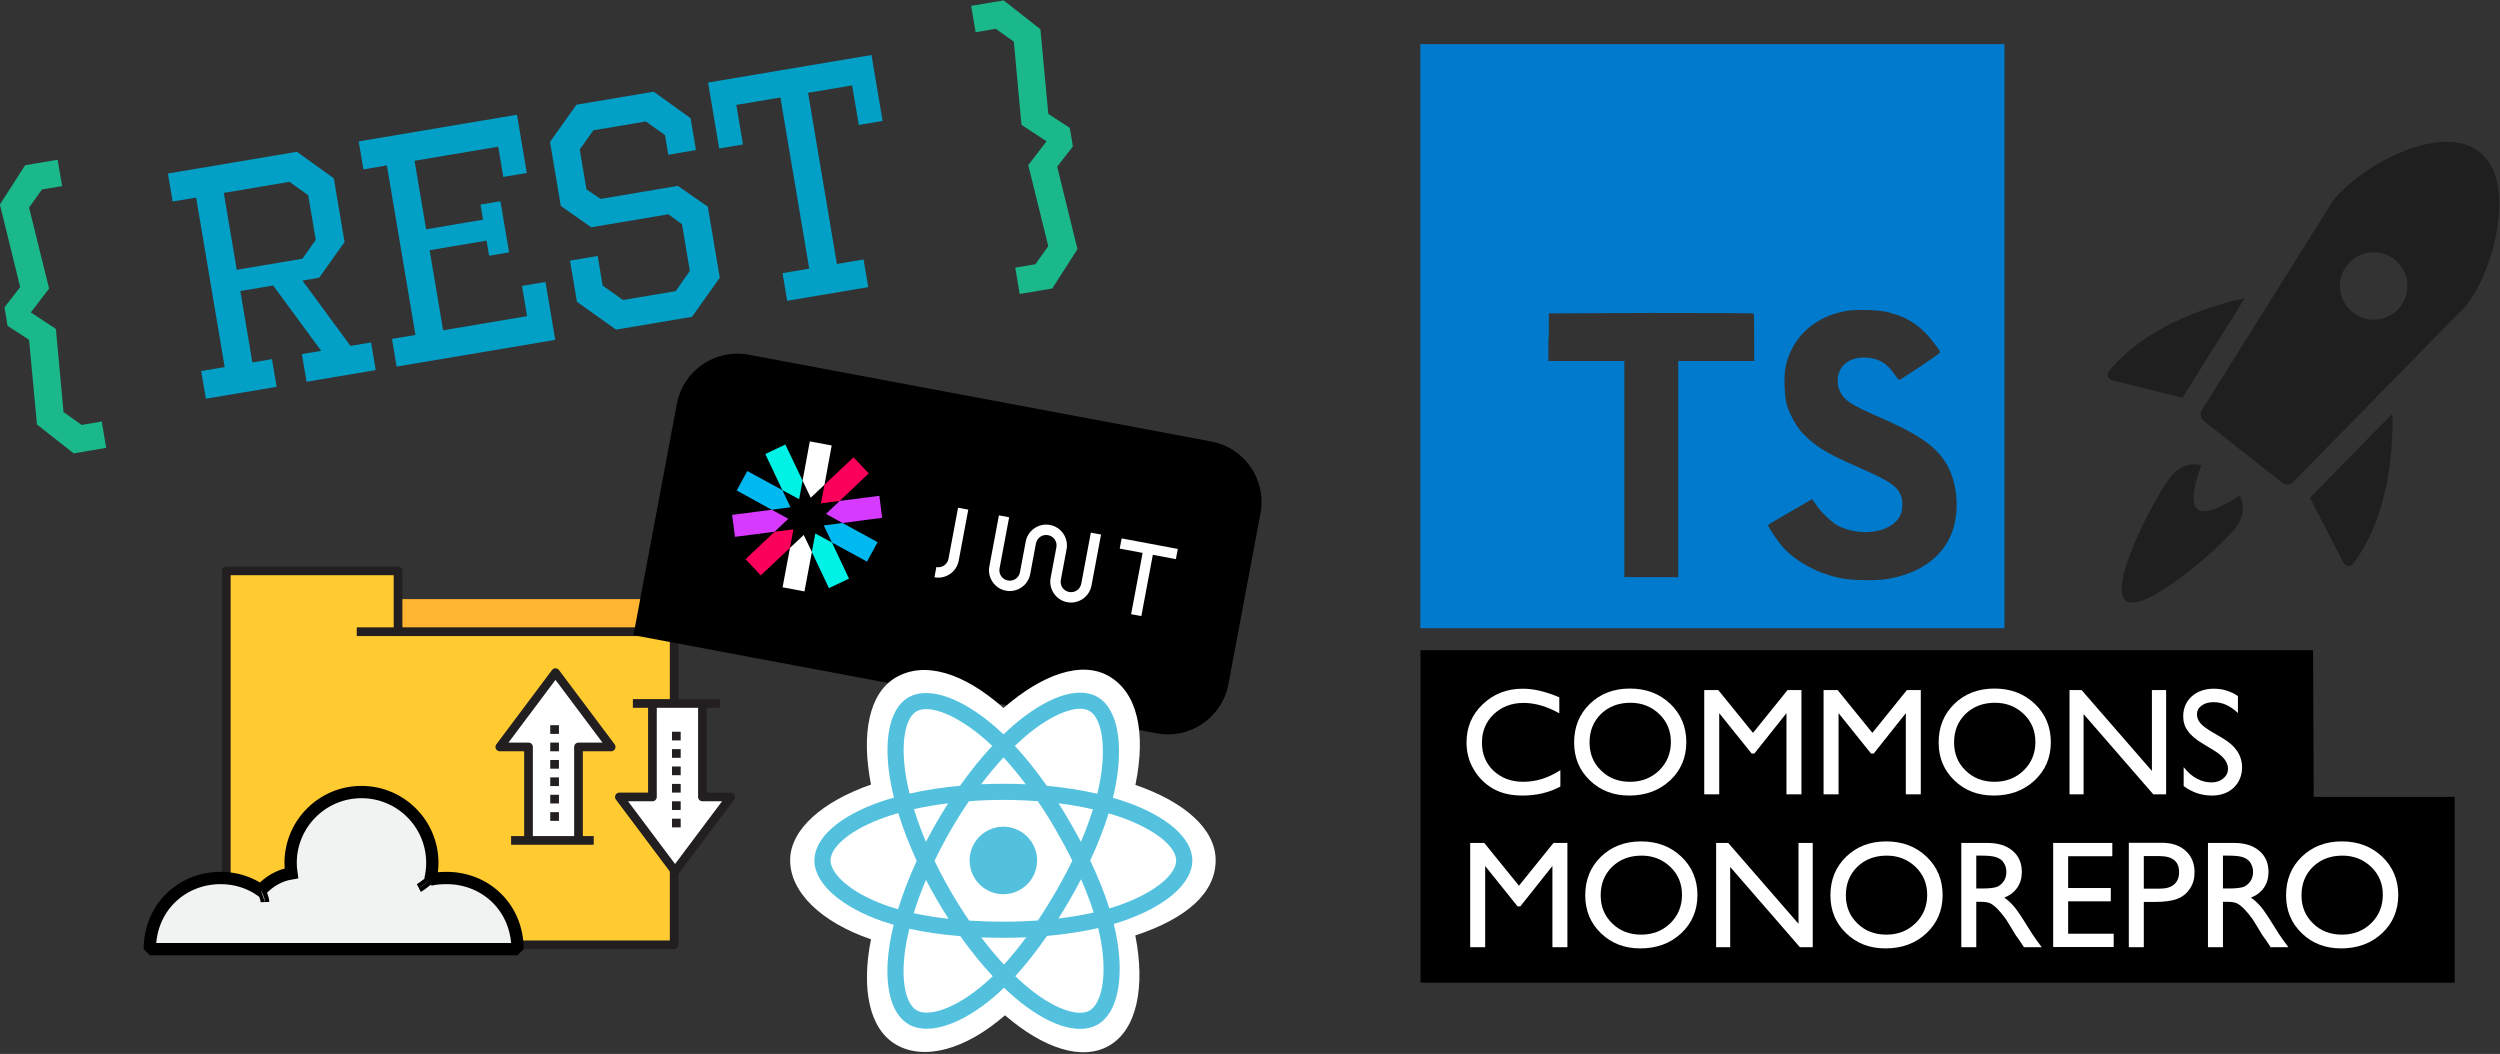 <?xml version="1.0" encoding="UTF-8" standalone="no"?>
<!DOCTYPE svg PUBLIC "-//W3C//DTD SVG 1.1//EN" "http://www.w3.org/Graphics/SVG/1.1/DTD/svg11.dtd">
<svg width="100%" height="100%" viewBox="0 0 1084 457" version="1.1" xmlns="http://www.w3.org/2000/svg" xmlns:xlink="http://www.w3.org/1999/xlink" xml:space="preserve" xmlns:serif="http://www.serif.com/" style="fill-rule:evenodd;clip-rule:evenodd;stroke-linecap:square;stroke-miterlimit:1.414;">
    <rect x="0" y="0" width="1084" height="457" fill="#333333" stroke="none"/>
    <g transform="matrix(1.333,0,0,1.333,-52.965,-50.98)">
        <g id="banner" transform="matrix(1.243,0,0,1.243,346.176,-107.724)">
            <path d="M395.834,325.964L395.834,374.593L125.197,374.593L125.197,287.592L358.767,287.592L358.947,325.962L395.834,325.964Z" style="fill-rule:nonzero;"/>
            <g transform="matrix(1,0,0,1,78.883,-158.815)">
                <g transform="matrix(40,0,0,40,56.396,484.115)">
                    <path d="M0.663,-0.158L0.663,-0.051C0.591,-0.012 0.509,0.008 0.415,0.008C0.339,0.008 0.274,-0.007 0.221,-0.038C0.168,-0.069 0.126,-0.111 0.095,-0.165C0.064,-0.218 0.049,-0.276 0.049,-0.339C0.049,-0.438 0.084,-0.522 0.155,-0.589C0.226,-0.657 0.313,-0.691 0.417,-0.691C0.489,-0.691 0.568,-0.672 0.656,-0.635L0.656,-0.53C0.576,-0.575 0.498,-0.598 0.422,-0.598C0.344,-0.598 0.279,-0.573 0.227,-0.524C0.176,-0.475 0.15,-0.413 0.15,-0.339C0.15,-0.264 0.175,-0.202 0.226,-0.154C0.277,-0.106 0.342,-0.082 0.421,-0.082C0.504,-0.082 0.584,-0.107 0.663,-0.158Z" style="fill:white;fill-rule:nonzero;"/>
                </g>
                <g transform="matrix(40,0,0,40,84.716,484.115)">
                    <path d="M0.41,-0.692C0.516,-0.692 0.603,-0.659 0.674,-0.592C0.744,-0.525 0.779,-0.441 0.779,-0.341C0.779,-0.24 0.743,-0.157 0.673,-0.091C0.602,-0.025 0.513,0.008 0.405,0.008C0.302,0.008 0.216,-0.025 0.148,-0.091C0.079,-0.157 0.045,-0.24 0.045,-0.339C0.045,-0.441 0.079,-0.525 0.148,-0.592C0.217,-0.659 0.305,-0.692 0.41,-0.692ZM0.414,-0.599C0.336,-0.599 0.272,-0.575 0.221,-0.526C0.171,-0.477 0.146,-0.415 0.146,-0.339C0.146,-0.265 0.171,-0.204 0.222,-0.155C0.272,-0.106 0.335,-0.082 0.411,-0.082C0.487,-0.082 0.551,-0.107 0.602,-0.157C0.653,-0.207 0.678,-0.269 0.678,-0.343C0.678,-0.415 0.653,-0.476 0.602,-0.525C0.551,-0.574 0.488,-0.599 0.414,-0.599Z" style="fill:white;fill-rule:nonzero;"/>
                </g>
                <g transform="matrix(40,0,0,40,117.646,484.115)">
                    <path d="M0.618,-0.682L0.709,-0.682L0.709,-0L0.611,-0L0.611,-0.531L0.401,-0.267L0.383,-0.267L0.171,-0.531L0.171,-0L0.073,-0L0.073,-0.682L0.165,-0.682L0.392,-0.402L0.618,-0.682Z" style="fill:white;fill-rule:nonzero;"/>
                </g>
                <g transform="matrix(40,0,0,40,148.876,484.115)">
                    <path d="M0.618,-0.682L0.709,-0.682L0.709,-0L0.611,-0L0.611,-0.531L0.401,-0.267L0.383,-0.267L0.171,-0.531L0.171,-0L0.073,-0L0.073,-0.682L0.165,-0.682L0.392,-0.402L0.618,-0.682Z" style="fill:white;fill-rule:nonzero;"/>
                </g>
                <g transform="matrix(40,0,0,40,180.107,484.115)">
                    <path d="M0.41,-0.692C0.516,-0.692 0.603,-0.659 0.674,-0.592C0.744,-0.525 0.779,-0.441 0.779,-0.341C0.779,-0.24 0.743,-0.157 0.673,-0.091C0.602,-0.025 0.513,0.008 0.405,0.008C0.302,0.008 0.216,-0.025 0.148,-0.091C0.079,-0.157 0.045,-0.24 0.045,-0.339C0.045,-0.441 0.079,-0.525 0.148,-0.592C0.217,-0.659 0.305,-0.692 0.41,-0.692ZM0.414,-0.599C0.336,-0.599 0.272,-0.575 0.221,-0.526C0.171,-0.477 0.146,-0.415 0.146,-0.339C0.146,-0.265 0.171,-0.204 0.222,-0.155C0.272,-0.106 0.335,-0.082 0.411,-0.082C0.487,-0.082 0.551,-0.107 0.602,-0.157C0.653,-0.207 0.678,-0.269 0.678,-0.343C0.678,-0.415 0.653,-0.476 0.602,-0.525C0.551,-0.574 0.488,-0.599 0.414,-0.599Z" style="fill:white;fill-rule:nonzero;"/>
                </g>
                <g transform="matrix(40,0,0,40,213.037,484.115)">
                    <path d="M0.617,-0.682L0.71,-0.682L0.71,-0L0.626,-0L0.17,-0.525L0.17,-0L0.078,-0L0.078,-0.682L0.157,-0.682L0.617,-0.153L0.617,-0.682Z" style="fill:white;fill-rule:nonzero;"/>
                </g>
                <g transform="matrix(40,0,0,40,244.267,484.115)">
                    <path d="M0.244,-0.286L0.17,-0.331C0.123,-0.359 0.09,-0.387 0.071,-0.415C0.051,-0.442 0.041,-0.474 0.041,-0.51C0.041,-0.563 0.06,-0.607 0.097,-0.641C0.134,-0.674 0.183,-0.691 0.242,-0.691C0.299,-0.691 0.351,-0.675 0.399,-0.643L0.399,-0.532C0.35,-0.579 0.297,-0.603 0.24,-0.603C0.208,-0.603 0.182,-0.596 0.162,-0.581C0.141,-0.566 0.131,-0.547 0.131,-0.524C0.131,-0.503 0.138,-0.484 0.153,-0.466C0.168,-0.448 0.193,-0.43 0.226,-0.41L0.301,-0.366C0.384,-0.317 0.426,-0.254 0.426,-0.177C0.426,-0.122 0.407,-0.078 0.371,-0.043C0.334,-0.009 0.287,0.008 0.228,0.008C0.161,0.008 0.099,-0.013 0.044,-0.054L0.044,-0.178C0.097,-0.111 0.158,-0.078 0.227,-0.078C0.258,-0.078 0.283,-0.087 0.303,-0.104C0.324,-0.121 0.334,-0.142 0.334,-0.168C0.334,-0.21 0.304,-0.249 0.244,-0.286Z" style="fill:white;fill-rule:nonzero;"/>
                </g>
                <g transform="matrix(40,0,0,40,56.396,524.115)">
                    <path d="M0.618,-0.682L0.709,-0.682L0.709,-0L0.611,-0L0.611,-0.531L0.401,-0.267L0.383,-0.267L0.171,-0.531L0.171,-0L0.073,-0L0.073,-0.682L0.165,-0.682L0.392,-0.402L0.618,-0.682Z" style="fill:white;fill-rule:nonzero;"/>
                </g>
                <g transform="matrix(40,0,0,40,87.626,524.115)">
                    <path d="M0.41,-0.692C0.516,-0.692 0.603,-0.659 0.674,-0.592C0.744,-0.525 0.779,-0.441 0.779,-0.341C0.779,-0.24 0.743,-0.157 0.673,-0.091C0.602,-0.025 0.513,0.008 0.405,0.008C0.302,0.008 0.216,-0.025 0.148,-0.091C0.079,-0.157 0.045,-0.24 0.045,-0.339C0.045,-0.441 0.079,-0.525 0.148,-0.592C0.217,-0.659 0.305,-0.692 0.41,-0.692ZM0.414,-0.599C0.336,-0.599 0.272,-0.575 0.221,-0.526C0.171,-0.477 0.146,-0.415 0.146,-0.339C0.146,-0.265 0.171,-0.204 0.222,-0.155C0.272,-0.106 0.335,-0.082 0.411,-0.082C0.487,-0.082 0.551,-0.107 0.602,-0.157C0.653,-0.207 0.678,-0.269 0.678,-0.343C0.678,-0.415 0.653,-0.476 0.602,-0.525C0.551,-0.574 0.488,-0.599 0.414,-0.599Z" style="fill:white;fill-rule:nonzero;"/>
                </g>
                <g transform="matrix(40,0,0,40,120.556,524.115)">
                    <path d="M0.617,-0.682L0.71,-0.682L0.71,-0L0.626,-0L0.17,-0.525L0.17,-0L0.078,-0L0.078,-0.682L0.157,-0.682L0.617,-0.153L0.617,-0.682Z" style="fill:white;fill-rule:nonzero;"/>
                </g>
                <g transform="matrix(40,0,0,40,151.787,524.115)">
                    <path d="M0.41,-0.692C0.516,-0.692 0.603,-0.659 0.674,-0.592C0.744,-0.525 0.779,-0.441 0.779,-0.341C0.779,-0.24 0.743,-0.157 0.673,-0.091C0.602,-0.025 0.513,0.008 0.405,0.008C0.302,0.008 0.216,-0.025 0.148,-0.091C0.079,-0.157 0.045,-0.24 0.045,-0.339C0.045,-0.441 0.079,-0.525 0.148,-0.592C0.217,-0.659 0.305,-0.692 0.41,-0.692ZM0.414,-0.599C0.336,-0.599 0.272,-0.575 0.221,-0.526C0.171,-0.477 0.146,-0.415 0.146,-0.339C0.146,-0.265 0.171,-0.204 0.222,-0.155C0.272,-0.106 0.335,-0.082 0.411,-0.082C0.487,-0.082 0.551,-0.107 0.602,-0.157C0.653,-0.207 0.678,-0.269 0.678,-0.343C0.678,-0.415 0.653,-0.476 0.602,-0.525C0.551,-0.574 0.488,-0.599 0.414,-0.599Z" style="fill:white;fill-rule:nonzero;"/>
                </g>
                <g transform="matrix(40,0,0,40,184.716,524.115)">
                    <path d="M0.078,-0L0.078,-0.682L0.249,-0.682C0.318,-0.682 0.373,-0.665 0.413,-0.631C0.454,-0.597 0.474,-0.55 0.474,-0.492C0.474,-0.452 0.464,-0.418 0.444,-0.389C0.424,-0.36 0.396,-0.339 0.359,-0.324C0.381,-0.31 0.402,-0.29 0.423,-0.266C0.444,-0.241 0.473,-0.198 0.511,-0.136C0.535,-0.097 0.554,-0.068 0.568,-0.049L0.604,-0L0.488,-0L0.458,-0.045L0.433,-0.08L0.403,-0.13L0.37,-0.183C0.35,-0.211 0.331,-0.233 0.315,-0.25C0.298,-0.267 0.283,-0.279 0.269,-0.286C0.256,-0.293 0.233,-0.297 0.201,-0.297L0.176,-0.297L0.176,-0L0.078,-0ZM0.205,-0.599L0.176,-0.599L0.176,-0.384L0.213,-0.384C0.262,-0.384 0.296,-0.388 0.315,-0.396C0.333,-0.405 0.347,-0.418 0.358,-0.435C0.368,-0.452 0.373,-0.471 0.373,-0.493C0.373,-0.515 0.367,-0.534 0.356,-0.552C0.345,-0.569 0.329,-0.581 0.308,-0.588C0.287,-0.596 0.253,-0.599 0.205,-0.599Z" style="fill:white;fill-rule:nonzero;"/>
                </g>
                <g transform="matrix(40,0,0,40,208.876,524.115)">
                    <path d="M0.075,-0.682L0.462,-0.682L0.462,-0.595L0.173,-0.595L0.173,-0.387L0.452,-0.387L0.452,-0.3L0.173,-0.3L0.173,-0.088L0.471,-0.088L0.471,-0.001L0.075,-0.001L0.075,-0.682Z" style="fill:white;fill-rule:nonzero;"/>
                </g>
                <g transform="matrix(40,0,0,40,228.876,524.115)">
                    <path d="M0.07,-0L0.07,-0.683L0.286,-0.683C0.351,-0.683 0.403,-0.666 0.442,-0.63C0.481,-0.595 0.5,-0.548 0.5,-0.489C0.5,-0.449 0.49,-0.414 0.47,-0.383C0.45,-0.353 0.423,-0.33 0.389,-0.317C0.354,-0.303 0.305,-0.296 0.24,-0.296L0.168,-0.296L0.168,-0L0.07,-0ZM0.269,-0.596L0.168,-0.596L0.168,-0.383L0.275,-0.383C0.315,-0.383 0.345,-0.392 0.367,-0.411C0.388,-0.43 0.399,-0.456 0.399,-0.491C0.399,-0.561 0.356,-0.596 0.269,-0.596Z" style="fill:white;fill-rule:nonzero;"/>
                </g>
                <g transform="matrix(40,0,0,40,249.267,524.115)">
                    <path d="M0.078,-0L0.078,-0.682L0.249,-0.682C0.318,-0.682 0.373,-0.665 0.413,-0.631C0.454,-0.597 0.474,-0.55 0.474,-0.492C0.474,-0.452 0.464,-0.418 0.444,-0.389C0.424,-0.36 0.396,-0.339 0.359,-0.324C0.381,-0.31 0.402,-0.29 0.423,-0.266C0.444,-0.241 0.473,-0.198 0.511,-0.136C0.535,-0.097 0.554,-0.068 0.568,-0.049L0.604,-0L0.488,-0L0.458,-0.045L0.433,-0.08L0.403,-0.13L0.37,-0.183C0.35,-0.211 0.331,-0.233 0.315,-0.25C0.298,-0.267 0.283,-0.279 0.269,-0.286C0.256,-0.293 0.233,-0.297 0.201,-0.297L0.176,-0.297L0.176,-0L0.078,-0ZM0.205,-0.599L0.176,-0.599L0.176,-0.384L0.213,-0.384C0.262,-0.384 0.296,-0.388 0.315,-0.396C0.333,-0.405 0.347,-0.418 0.358,-0.435C0.368,-0.452 0.373,-0.471 0.373,-0.493C0.373,-0.515 0.367,-0.534 0.356,-0.552C0.345,-0.569 0.329,-0.581 0.308,-0.588C0.287,-0.596 0.253,-0.599 0.205,-0.599Z" style="fill:white;fill-rule:nonzero;"/>
                </g>
                <g transform="matrix(40,0,0,40,271.025,524.115)">
                    <path d="M0.41,-0.692C0.516,-0.692 0.603,-0.659 0.674,-0.592C0.744,-0.525 0.779,-0.441 0.779,-0.341C0.779,-0.24 0.743,-0.157 0.673,-0.091C0.602,-0.025 0.513,0.008 0.405,0.008C0.302,0.008 0.216,-0.025 0.148,-0.091C0.079,-0.157 0.045,-0.24 0.045,-0.339C0.045,-0.441 0.079,-0.525 0.148,-0.592C0.217,-0.659 0.305,-0.692 0.41,-0.692ZM0.414,-0.599C0.336,-0.599 0.272,-0.575 0.221,-0.526C0.171,-0.477 0.146,-0.415 0.146,-0.339C0.146,-0.265 0.171,-0.204 0.222,-0.155C0.272,-0.106 0.335,-0.082 0.411,-0.082C0.487,-0.082 0.551,-0.107 0.602,-0.157C0.653,-0.207 0.678,-0.269 0.678,-0.343C0.678,-0.415 0.653,-0.476 0.602,-0.525C0.551,-0.574 0.488,-0.599 0.414,-0.599Z" style="fill:white;fill-rule:nonzero;"/>
                </g>
            </g>
        </g>
        <g transform="matrix(0.559,0,0,0.559,615.092,25.821)">
            <g transform="matrix(6.942,2.289,-2.289,6.942,205.092,40.273)">
                <path d="M16,17.116C14.038,18.259 9.332,21.391 7.553,26.015C7.497,26.161 7.52,26.327 7.612,26.453C7.667,26.526 7.742,26.58 7.824,26.61C7.884,26.632 7.95,26.64 8.016,26.636L13.774,26.19C13.779,26.171 13.778,26.151 13.784,26.133L16,17.116Z" style="fill:rgb(31,31,31);fill-rule:nonzero;"/>
            </g>
            <g transform="matrix(6.942,2.289,-2.289,6.942,205.092,40.273)">
                <path d="M30.852,34.356C32.403,29.655 30.79,24.25 30.036,22.173L25.918,30.551C25.913,30.565 25.906,30.572 25.899,30.586L30.053,34.656C30.1,34.703 30.158,34.738 30.217,34.76C30.225,34.766 30.231,34.768 30.233,34.768C30.471,34.854 30.735,34.731 30.821,34.495C30.841,34.448 30.848,34.401 30.852,34.356Z" style="fill:rgb(31,31,31);fill-rule:nonzero;"/>
            </g>
            <g transform="matrix(6.942,2.289,-2.289,6.942,205.092,40.273)">
                <path d="M33.307,10.727C33.828,7.949 33.536,3.93 31.924,1.682C31.885,1.63 31.854,1.571 31.817,1.521C31.719,1.396 31.612,1.291 31.506,1.18C31.442,1.112 31.381,1.031 31.315,0.967C31.239,0.898 31.155,0.847 31.077,0.783C30.968,0.695 30.86,0.599 30.743,0.524C30.688,0.49 30.624,0.47 30.569,0.44C30.415,0.354 30.26,0.268 30.092,0.207C29.971,0.163 29.846,0.144 29.719,0.114C29.61,0.088 29.502,0.049 29.389,0.031C29.213,0.008 29.034,0.008 28.852,0.009C28.79,0.009 28.729,-0.002 28.666,0.001C28.52,0.009 28.376,0.039 28.231,0.061C28.127,0.077 28.027,0.08 27.924,0.103C27.862,0.116 27.8,0.142 27.736,0.158C25.804,0.653 23.806,2.289 22.319,4.103C22.069,4.405 21.841,4.715 21.625,5.023C21.172,5.666 20.786,6.306 20.506,6.909C20.401,7.131 20.311,7.346 20.235,7.555L15.558,26.592C15.457,26.941 15.644,27.308 15.983,27.432L23.4,30.13C23.742,30.255 24.121,30.093 24.267,29.761L32.936,12.129C33.085,11.719 33.208,11.246 33.307,10.727ZM24.523,15.506C23.13,14.999 22.411,13.459 22.918,12.065C23.425,10.672 24.966,9.953 26.362,10.462C27.753,10.969 28.473,12.509 27.966,13.902C27.457,15.294 25.917,16.011 24.523,15.506Z" style="fill:rgb(31,31,31);fill-rule:nonzero;"/>
            </g>
            <g transform="matrix(6.942,2.289,-2.289,6.942,205.092,40.273)">
                <path d="M20.537,32.153C19.456,33.53 18.381,34.51 17.697,34.26C17.011,34.01 16.816,32.571 16.873,30.819C15.98,30.903 15.244,31.393 14.836,32.512C14.156,34.381 12.824,42.336 14.53,42.959C16.235,43.578 20.331,36.629 21.011,34.76C21.417,33.641 21.165,32.792 20.537,32.153Z" style="fill:rgb(31,31,31);fill-rule:nonzero;"/>
            </g>
        </g>
        <g transform="matrix(0.076,0,0,0.076,501.743,52.596)">
            <path d="M2500,2500L0,2500L0,0L2500,0L2500,2500ZM2008.75,1150L2010,1148.75C1966.88,1137.5 1863.75,1133.75 1820,1142.5C1685,1167.5 1590.62,1255 1563.75,1380C1555,1415.62 1558.12,1504.38 1567.5,1540.62C1580,1582.5 1606.88,1633.12 1636.25,1665.62C1687.5,1719.38 1742.5,1754.38 1871.88,1809.38C1984.38,1859.38 2024.38,1881.88 2044.38,1909.38C2058.75,1931.25 2063.12,1944.38 2063.12,1973.12C2063.12,2004.38 2053.12,2026.88 2030,2048.12C1976.25,2096.88 1867.5,2102.5 1786.25,2060.62C1759.38,2045.62 1713.12,2001.88 1692.5,1969.38L1676.25,1947.5L1605.62,1988.75L1511.88,2043.12L1488.12,2058.12C1485.62,2062.5 1530,2129.38 1553.12,2154.38C1611.88,2218.75 1707.5,2268.75 1807.5,2287.5C1854.38,2295.62 1954.38,2296.88 1998.12,2289.38C2137.5,2266.25 2235,2195.62 2275,2091.25C2310.62,1995.62 2298.75,1868.12 2245.62,1786.88C2198.75,1714.38 2121.25,1663.75 1942.5,1586.88C1845.62,1544.38 1814.38,1523.75 1797.5,1489.38C1790,1473.12 1786.25,1461.88 1786.25,1441.88C1786.25,1376.25 1836.25,1336.88 1911.25,1341.88C1963.12,1345.62 1996.25,1365.62 2028.75,1411.88C2038.75,1428.12 2048.75,1438.75 2051.25,1436.88C2116.88,1396.25 2225,1323.12 2225,1319.38C2222.5,1308.12 2188.12,1264.38 2165,1239.38C2121.25,1193.75 2072.5,1165 2008.75,1150ZM873.13,1356.25L873.13,2281.25L1103.76,2281.25L1103.76,1356.25L1428.76,1356.25L1428.76,1256.25C1428.76,1200 1428.76,1154.38 1426.26,1153.12C1426.26,1151.25 1228.13,1150.62 987.505,1150.62L550.005,1152.5L550.005,1255L548.13,1254.38L548.13,1356.25L873.13,1356.25Z" style="fill:rgb(0,122,204);fill-rule:nonzero;"/>
        </g>
        <g id="rest-smaller" transform="matrix(0.558,-0.094,0.094,0.558,5.225,14.946)">
            <path d="M70.729,146.792L70.729,162.143L58.99,162.143L49.961,171.172L53.572,219.03L40.931,230.769L53.572,242.508L49.961,290.366L58.99,299.395L70.729,299.395L70.729,314.746L51.766,314.746L33.707,294.88L37.319,246.12L26.483,236.187L26.483,225.351L37.319,215.418L33.707,166.657L51.766,146.792L70.729,146.792Z" style="fill:rgb(26,184,138);"/>
            <path d="M603.244,146.792L603.244,162.143L614.983,162.143L624.012,171.172L620.4,219.03L633.042,230.769L620.4,242.508L624.012,290.366L614.983,299.395L603.244,299.395L603.244,314.746L622.206,314.746L640.266,294.88L636.654,246.12L647.49,236.187L647.49,225.351L636.654,215.418L640.266,166.657L622.206,146.792L603.244,146.792Z" style="fill:rgb(26,184,138);"/>
            <path d="M225.499,183.698L225.499,220.83L207.683,238.646L197.931,238.646L218.935,280.277L230.936,280.277L230.936,296.406L190.618,296.406L190.618,280.277L201.87,280.277L180.865,238.646L161.738,238.646L161.738,280.277L173.177,280.277L173.177,296.406L131.919,296.406L131.919,280.277L145.609,280.277L145.609,181.448L131.919,181.448L131.919,165.132L207.12,165.132L225.499,183.698ZM161.738,181.448L161.738,226.268L199.994,226.268L209.371,216.892L209.371,190.825L199.994,181.448L161.738,181.448Z" style="fill:rgb(2,159,198);fill-rule:nonzero;"/>
            <path d="M335.392,199.076L321.702,199.076L321.702,181.448L272.944,181.448L272.944,221.392L306.137,221.392L306.137,212.578L317.764,212.578L317.764,242.396L306.137,242.396L306.137,233.582L272.944,233.582L272.944,280.277L321.89,280.277L321.89,262.65L335.58,262.65L335.58,296.406L243.127,296.406L243.127,280.277L256.817,280.277L256.817,181.448L243.127,181.448L243.127,165.132L335.392,165.132L335.392,199.076Z" style="fill:rgb(2,159,198);fill-rule:nonzero;"/>
            <path d="M433.472,183.698L433.472,202.264L417.344,202.264L417.344,190.825L407.78,181.26L377.212,181.26L367.648,190.825L367.648,214.078L374.774,220.83L419.782,220.83L434.785,235.457L434.785,276.902L415.281,296.406L371.024,296.406L351.52,276.902L351.52,252.897L367.648,252.897L367.648,270.151L377.774,280.277L408.53,280.277L418.469,270.151L418.469,242.958L411.718,236.02L366.71,236.02L351.52,221.018L351.52,183.698L370.086,165.132L415.094,165.132L433.472,183.698Z" style="fill:rgb(2,159,198);fill-rule:nonzero;"/>
            <path d="M542.053,203.577L528.176,203.577L528.176,180.51L502.484,180.51L502.484,280.277L518.049,280.277L518.049,296.406L470.79,296.406L470.79,280.277L486.356,280.277L486.356,180.51L460.664,180.51L460.664,203.577L446.786,203.577L446.786,165.132L542.053,165.132L542.053,203.577Z" style="fill:rgb(2,159,198);fill-rule:nonzero;"/>
        </g>
        <g transform="matrix(0.737,0,0,0.737,-332.673,115.007)">
            <g transform="matrix(0.655,0,0,0.655,500.527,-2.444)">
                <rect x="275.51" y="248.408" width="186.051" height="26.369" style="fill:rgb(255,181,49);fill-rule:nonzero;"/>
            </g>
            <g transform="matrix(0.655,0,0,0.655,500.527,-2.444)">
                <path d="M275.51,270.382L275.51,229.363L159.777,229.363L159.777,481.338L461.561,481.338L461.561,270.382L275.51,270.382Z" style="fill:rgb(255,203,49);fill-rule:nonzero;"/>
            </g>
            <g transform="matrix(0.655,0,0,0.655,500.527,-2.444)">
                <path d="M275.51,270.382L278.44,270.382L278.44,229.363C278.44,228.591 278.127,227.837 277.581,227.291C277.036,226.746 276.281,226.433 275.51,226.433L159.777,226.433C159.006,226.433 158.251,226.746 157.705,227.291C157.16,227.837 156.847,228.591 156.847,229.363L156.847,481.338C156.847,482.109 157.16,482.864 157.705,483.409C158.251,483.955 159.006,484.268 159.777,484.268L461.56,484.268C462.332,484.268 463.087,483.955 463.632,483.409C464.178,482.864 464.49,482.109 464.49,481.338L464.49,270.382C464.49,269.611 464.178,268.856 463.632,268.31C463.087,267.765 462.332,267.452 461.561,267.452L275.51,267.452L275.51,270.382L278.44,270.382L275.51,270.382L275.51,273.312L458.631,273.312L458.631,478.408L162.707,478.408L162.707,232.293L272.58,232.293L272.58,270.382C272.58,271.154 272.892,271.908 273.438,272.454C273.983,272.999 274.738,273.312 275.51,273.312L275.51,270.382Z" style="fill:rgb(35,31,32);fill-rule:nonzero;"/>
            </g>
            <g transform="matrix(0.655,0,0,0.655,500.527,-2.444)">
                <path d="M275.51,267.452L247.675,267.452L247.675,273.312L275.51,273.312" style="fill:rgb(35,31,32);fill-rule:nonzero;"/>
            </g>
            <g transform="matrix(0.655,0,0,0.655,500.527,-2.444)">
                <path d="M397.102,411.019L397.102,348.025L419.108,348.025L381.588,297.955L344.071,348.025L363.408,348.025L363.408,411.019" style="fill:white;fill-rule:nonzero;"/>
            </g>
            <g transform="matrix(0.655,0,0,0.655,500.527,-2.444)">
                <path d="M400.032,411.019L400.032,350.955L419.108,350.955C420.22,350.955 421.231,350.331 421.728,349.336C422.226,348.342 422.119,347.158 421.453,346.268L383.933,296.198C383.381,295.461 382.508,295.025 381.588,295.025C380.668,295.025 379.795,295.461 379.243,296.198L341.726,346.269C341.06,347.159 340.953,348.342 341.451,349.336C341.948,350.331 342.959,350.955 344.071,350.955L360.478,350.955L360.478,411.019L366.338,411.019L366.338,348.025C366.338,347.254 366.025,346.499 365.479,345.954C364.934,345.408 364.179,345.096 363.408,345.096L349.928,345.096L381.588,302.841L413.251,345.095L397.102,345.096C396.33,345.096 395.576,345.408 395.03,345.954C394.485,346.499 394.172,347.254 394.172,348.025L394.172,411.019L400.032,411.019Z" style="fill:rgb(35,31,32);fill-rule:nonzero;"/>
            </g>
            <g transform="matrix(0.655,0,0,0.655,500.527,-2.444)">
                <path d="M446.911,318.726L446.911,381.72L424.643,381.72L462.163,431.79L499.68,381.72L480.605,381.72L480.605,318.726" style="fill:white;fill-rule:nonzero;"/>
            </g>
            <g transform="matrix(0.655,0,0,0.655,500.527,-2.444)">
                <path d="M443.981,318.726L443.981,378.79L424.643,378.79C423.531,378.79 422.52,379.414 422.023,380.409C421.525,381.403 421.631,382.587 422.298,383.477L459.818,433.547C460.37,434.284 461.243,434.72 462.163,434.72C463.083,434.72 463.956,434.284 464.508,433.547L502.024,383.477C502.691,382.587 502.798,381.403 502.3,380.409C501.802,379.414 500.792,378.79 499.68,378.79L483.535,378.79L483.535,318.726L477.675,318.726L477.675,381.72C477.675,382.491 477.988,383.246 478.533,383.792C479.079,384.337 479.834,384.65 480.605,384.65L493.823,384.65L462.163,426.904L430.5,384.65L446.911,384.65C447.682,384.65 448.437,384.337 448.983,383.792C449.528,383.246 449.841,382.491 449.841,381.72L449.841,318.726L443.981,318.726Z" style="fill:rgb(35,31,32);fill-rule:nonzero;"/>
            </g>
            <g transform="matrix(0.655,0,0,0.655,500.527,-2.444)">
                <path d="M433.726,321.656L492.325,321.656L492.325,315.796L433.726,315.796" style="fill:rgb(35,31,32);fill-rule:nonzero;"/>
            </g>
            <g transform="matrix(0.655,0,0,0.655,500.527,-2.444)">
                <path d="M351.688,413.949L407.357,413.949L407.357,408.089L351.688,408.089" style="fill:rgb(35,31,32);fill-rule:nonzero;"/>
            </g>
            <g transform="matrix(0.655,0,0,0.655,500.527,-2.444)">
                <path d="M465.955,402.229L465.955,396.369L460.096,396.369L460.096,402.229L465.955,402.229ZM465.955,390.51L465.955,384.65L460.096,384.65L460.096,390.51L465.955,390.51ZM465.955,378.79L465.955,372.93L460.096,372.93L460.096,378.79L465.955,378.79ZM465.955,367.07L465.955,361.21L460.096,361.21L460.096,367.07L465.955,367.07ZM465.955,355.35L465.955,349.49L460.096,349.49L460.096,355.35L465.955,355.35ZM465.955,343.631L465.955,337.771L460.096,337.771L460.096,343.631L465.955,343.631Z" style="fill:rgb(35,31,32);fill-rule:nonzero;"/>
            </g>
            <g transform="matrix(0.655,0,0,0.655,500.527,-2.444)">
                <path d="M383.917,397.834L383.917,391.974L378.057,391.974L378.057,397.834L383.917,397.834ZM383.917,386.115L383.917,380.255L378.057,380.255L378.057,386.115L383.917,386.115ZM383.917,374.395L383.917,368.535L378.057,368.535L378.057,374.395L383.917,374.395ZM383.917,362.675L383.917,356.815L378.057,356.815L378.057,362.675L383.917,362.675ZM383.917,350.955L383.917,345.096L378.057,345.096L378.057,350.955L383.917,350.955ZM383.917,339.236L383.917,333.376L378.057,333.376L378.057,339.236L383.917,339.236Z" style="fill:rgb(35,31,32);fill-rule:nonzero;"/>
            </g>
            <g>
                <g transform="matrix(0.655,0,0,0.655,500.527,-2.444)">
                    <path d="M156,436.337C166.058,436.337 175.384,439.354 183.085,444.676C188.31,438.736 195.489,434.543 203.637,433.188C203.298,430.902 203.121,428.553 203.121,426.174C203.121,399.807 224.499,378.424 250.863,378.424C277.229,378.424 298.609,399.789 298.609,426.158C298.609,430.048 298.128,433.818 297.252,437.434C300.78,436.599 304.464,436.338 308.254,436.338C334.622,436.338 355.993,456.433 355.993,484.268L108.256,484.268C108.256,456.433 129.628,436.337 156,436.337Z" style="fill:rgb(241,242,242);fill-rule:nonzero;stroke:black;stroke-width:8.29px;"/>
                </g>
                <g transform="matrix(0.655,0,0,0.655,500.527,-2.444)">
                    <path d="M295.42,435.148C295.42,435.148 295.335,435.217 295.175,435.344C294.616,435.788 293.175,436.926 291.689,438.044C290.947,438.603 290.193,439.157 289.545,439.608C289.223,439.834 288.926,440.034 288.681,440.191C288.437,440.348 288.237,440.464 288.153,440.507L290.86,445.704C291.241,445.504 291.597,445.284 291.988,445.031C292.665,444.589 293.424,444.049 294.207,443.475C296.544,441.757 299.068,439.734 299.085,439.721L295.42,435.148Z" style="fill-rule:nonzero;"/>
                </g>
                <g transform="matrix(0.655,0,0,0.655,500.527,-2.444)">
                    <path d="M180.556,446.059C180.594,446.124 181.202,447.188 181.782,448.559C182.072,449.243 182.355,450.003 182.56,450.729C182.767,451.454 182.888,452.148 182.902,452.649L188.759,452.463C188.717,451.247 188.477,450.105 188.17,449.035C187.707,447.434 187.08,445.993 186.565,444.92C186.05,443.849 185.644,443.152 185.614,443.102L180.556,446.059Z" style="fill-rule:nonzero;"/>
                </g>
            </g>
            <g transform="matrix(0.655,0,0,0.655,500.527,-2.444)">
                <path d="M297.252,437.434C297.252,437.434 291.418,442.11 289.507,443.105" style="fill:rgb(209,211,212);fill-rule:nonzero;"/>
            </g>
            <g transform="matrix(0.655,0,0,0.655,500.527,-2.444)">
                <path d="M183.085,444.58C183.085,444.58 185.72,449.088 185.83,452.556" style="fill:rgb(209,211,212);fill-rule:nonzero;"/>
            </g>
        </g>
        <g transform="matrix(0.565,0.106,-0.106,0.565,-24.596,10.011)">
            <g id="Rectangle-path" transform="matrix(0.84,0,0,0.84,537.609,146.372)">
                <path d="M400,41.954C400,19.06 381.45,0.5 358.568,0.5C281.782,0.5 118.218,0.5 41.432,0.5C18.55,0.5 0,19.06 0,41.954C0,100.537 0,200.5 0,200.5L358.568,200.5C381.45,200.5 400,181.94 400,159.046C400,124.744 400,76.256 400,41.954Z"/>
            </g>
            <g id="Shape" transform="matrix(0.84,0,0,0.84,579.597,188.36)">
                <g>
                    <path d="M57.8,27.2L57.7,0.3L42.7,0.3L42.8,27.2L50.3,37.5L57.8,27.2Z" style="fill:white;"/>
                    <path d="M42.8,73.3L42.8,100.3L57.8,100.3L57.8,73.3L50.3,63L42.8,73.3Z" style="fill:white;"/>
                    <path d="M57.8,73.3L73.6,95.1L85.7,86.3L69.9,64.5L57.8,60.6L57.8,73.3Z" style="fill:rgb(0,242,230);"/>
                    <path d="M42.8,27.2L26.9,5.4L14.8,14.2L30.6,36L42.8,39.9L42.8,27.2Z" style="fill:rgb(0,242,230);"/>
                    <path d="M30.6,36L5,27.7L0.4,41.9L26,50.3L38.1,46.3L30.6,36Z" style="fill:rgb(0,185,241);"/>
                    <path d="M62.4,54.2L69.9,64.5L95.5,72.8L100.1,58.6L74.5,50.3L62.4,54.2Z" style="fill:rgb(0,185,241);"/>
                    <path d="M74.5,50.3L100.1,41.9L95.5,27.7L69.9,36L62.4,46.3L74.5,50.3Z" style="fill:rgb(214,58,255);"/>
                    <path d="M26,50.3L0.4,58.6L5,72.8L30.6,64.5L38.1,54.2L26,50.3Z" style="fill:rgb(214,58,255);"/>
                    <path d="M30.6,64.5L14.8,86.3L26.9,95.1L42.8,73.3L42.8,60.6L30.6,64.5Z" style="fill:rgb(251,1,91);"/>
                    <path d="M69.9,36L85.7,14.2L73.6,5.4L57.8,27.2L57.8,39.9L69.9,36Z" style="fill:rgb(251,1,91);"/>
                </g>
                <path d="M156.1,25.8L156.1,60.8C156.1,68.5 149.8,74.8 142.1,74.8L142.1,67.8C146,67.8 149.1,64.7 149.1,60.8L149.1,25.8L156.1,25.8ZM283.9,32.8L299.7,32.8L299.7,25.8L261.2,25.8L261.2,32.8L276.9,32.8L276.9,74.8L283.9,74.8L283.9,32.8ZM240.1,25.8L240.1,60.8C240.1,64.7 237,67.8 233.1,67.8C229.2,67.8 226.1,64.7 226.1,60.8L226.1,39.8C226.1,32.1 219.8,25.8 212.1,25.8C204.4,25.8 198.1,32.1 198.1,39.8L198.1,60.8C198.1,64.7 195,67.8 191.1,67.8C187.2,67.8 184.1,64.7 184.1,60.8L184.1,25.8L177.1,25.8L177.1,60.8C177.1,68.5 183.4,74.8 191.1,74.8C198.8,74.8 205.1,68.5 205.1,60.8L205.1,39.8C205.1,35.9 208.2,32.8 212.1,32.8C216,32.8 219.1,35.9 219.1,39.8L219.1,60.8C219.1,68.5 225.4,74.8 233.1,74.8C240.8,74.8 247.1,68.5 247.1,60.8L247.1,25.8L240.1,25.8Z" style="fill:white;"/>
            </g>
        </g>
        <g>
            <g transform="matrix(0.544,0,0,0.544,296.344,255.651)">
                <path d="M0.754,114.75C0.754,133.965 19.517,151.902 49.097,162.013C43.19,191.75 48.039,215.719 64.233,225.058C80.878,234.657 105.676,228.013 129.213,207.439C152.156,227.182 175.344,234.952 191.523,225.586C208.152,215.959 213.21,190.365 207.14,159.699C237.95,149.513 255.184,134.218 255.184,114.75C255.184,95.981 236.387,79.744 207.205,69.698C213.74,37.765 208.203,14.378 191.338,4.653C175.079,-4.723 151.622,3.449 128.342,23.709C104.123,2.205 80.897,-4.361 64.049,5.392C47.806,14.795 43.171,39.199 49.097,69.487C20.515,79.452 0.754,96.057 0.754,114.75Z" style="fill:white;fill-rule:nonzero;"/>
            </g>
            <path d="M405.717,299C404.442,298.561 403.12,298.146 401.759,297.753C401.983,296.84 402.188,295.939 402.371,295.054C405.367,280.512 403.408,268.797 396.719,264.94C390.306,261.242 379.817,265.098 369.224,274.317C368.206,275.203 367.184,276.142 366.163,277.125C365.483,276.474 364.804,275.846 364.126,275.244C353.024,265.387 341.896,261.233 335.214,265.101C328.807,268.81 326.91,279.823 329.606,293.605C329.867,294.936 330.171,296.295 330.515,297.677C328.94,298.124 327.42,298.601 325.965,299.108C312.95,303.646 304.637,310.758 304.637,318.135C304.637,325.753 313.561,333.395 327.117,338.029C328.187,338.395 329.297,338.74 330.441,339.069C330.07,340.564 329.747,342.028 329.476,343.457C326.905,356.999 328.913,367.752 335.303,371.438C341.903,375.244 352.981,371.332 363.768,361.903C364.62,361.158 365.476,360.367 366.333,359.539C367.444,360.609 368.553,361.621 369.657,362.571C380.105,371.562 390.424,375.192 396.808,371.496C403.402,367.679 405.545,356.128 402.763,342.074C402.551,341.001 402.303,339.904 402.026,338.788C402.803,338.558 403.567,338.321 404.312,338.074C418.406,333.404 427.575,325.855 427.575,318.135C427.575,310.731 418.995,303.571 405.717,299ZM397.611,343.094C398.841,349.308 399.017,354.927 398.202,359.319C397.47,363.266 395.997,365.898 394.177,366.951C390.302,369.194 382.017,366.279 373.082,358.59C372.057,357.708 371.025,356.767 369.99,355.771C373.454,351.982 376.917,347.578 380.295,342.687C386.239,342.159 391.854,341.297 396.945,340.12C397.196,341.132 397.419,342.124 397.611,343.094ZM346.55,366.564C342.764,367.901 339.749,367.939 337.927,366.888C334.049,364.652 332.437,356.018 334.636,344.437C334.888,343.11 335.188,341.748 335.533,340.355C340.569,341.469 346.143,342.27 352.101,342.753C355.502,347.54 359.064,351.939 362.654,355.791C361.87,356.549 361.089,357.269 360.312,357.949C355.542,362.118 350.762,365.076 346.55,366.564ZM366.31,352.012C363.821,349.327 361.338,346.356 358.913,343.16C361.267,343.253 363.667,343.3 366.106,343.3C368.612,343.3 371.089,343.243 373.527,343.135C371.133,346.388 368.716,349.363 366.31,352.012ZM383.262,328.137C381.34,331.469 379.367,334.65 377.365,337.653C373.716,337.914 369.948,338.048 366.106,338.048C362.28,338.048 358.559,337.929 354.976,337.696C352.892,334.655 350.876,331.464 348.967,328.166L348.967,328.166C347.062,324.876 345.31,321.559 343.721,318.261C345.309,314.954 347.057,311.633 348.951,308.35L348.951,308.351C350.849,305.058 352.847,301.883 354.912,298.861C358.568,298.584 362.317,298.44 366.106,298.44L366.106,298.44C369.912,298.44 373.666,298.585 377.321,298.864C379.354,301.865 381.339,305.029 383.245,308.322C385.173,311.652 386.943,314.951 388.545,318.186C386.948,321.477 385.181,324.809 383.262,328.137ZM348.282,337.111C344.255,336.661 340.458,336.053 336.952,335.289C338.037,331.784 339.375,328.141 340.936,324.436C342.037,326.561 343.199,328.685 344.422,330.797L344.422,330.797C345.667,332.948 346.957,335.056 348.282,337.111ZM391.377,324.247C393.02,327.992 394.406,331.616 395.505,335.062C391.941,335.875 388.092,336.53 384.037,337.017C385.314,334.994 386.573,332.907 387.811,330.761C389.064,328.589 390.253,326.414 391.377,324.247ZM328.816,333.06C322.821,331.011 317.871,328.348 314.477,325.442C311.428,322.831 309.889,320.238 309.889,318.135C309.889,313.658 316.563,307.948 327.694,304.067C329.045,303.596 330.458,303.152 331.926,302.736C333.464,307.74 335.482,312.972 337.917,318.262C335.451,323.632 333.404,328.947 331.85,334.01C330.804,333.709 329.791,333.393 328.816,333.06ZM402.66,333.089C401.988,333.311 401.298,333.526 400.595,333.735C399.039,328.809 396.94,323.572 394.37,318.16C396.822,312.878 398.841,307.707 400.353,302.813C401.611,303.177 402.831,303.561 404.007,303.966C415.384,307.882 422.323,313.673 422.323,318.135C422.323,322.887 414.829,329.056 402.66,333.089ZM366.106,307.157C372.169,307.157 377.084,312.071 377.084,318.135C377.084,324.197 372.169,329.112 366.106,329.112C360.043,329.112 355.128,324.197 355.128,318.135C355.128,312.071 360.043,307.157 366.106,307.157ZM387.79,305.69C386.574,303.589 385.325,301.538 384.052,299.542C387.974,300.038 391.733,300.696 395.262,301.502C394.202,304.898 392.882,308.448 391.327,312.088C390.212,309.971 389.032,307.836 387.79,305.69ZM344.401,305.727C343.186,307.834 342.028,309.957 340.93,312.084C339.401,308.457 338.093,304.89 337.024,301.446C340.532,300.661 344.272,300.02 348.17,299.533C346.878,301.547 345.619,303.614 344.401,305.726L344.401,305.727ZM394.096,269.49C398.213,271.864 399.814,281.439 397.227,293.994C397.062,294.795 396.877,295.611 396.675,296.438C391.574,295.261 386.036,294.385 380.237,293.841C376.859,289.031 373.358,284.658 369.845,280.871C370.789,279.963 371.733,279.096 372.672,278.278C381.748,270.38 390.231,267.261 394.096,269.49ZM334.76,292.596C332.45,280.788 333.984,271.881 337.846,269.646C341.959,267.265 351.053,270.66 360.639,279.171C361.252,279.715 361.867,280.285 362.484,280.874C358.912,284.709 355.382,289.076 352.011,293.834C346.229,294.37 340.694,295.231 335.606,296.383C335.286,295.097 335.002,293.832 334.76,292.596ZM366.165,284.627C368.587,287.252 371.013,290.182 373.399,293.361C370.995,293.247 368.561,293.188 366.106,293.188C363.675,293.188 361.259,293.246 358.869,293.358C361.258,290.208 363.705,287.282 366.165,284.627Z" style="fill:rgb(83,193,222);fill-rule:nonzero;"/>
        </g>
    </g>
</svg>

